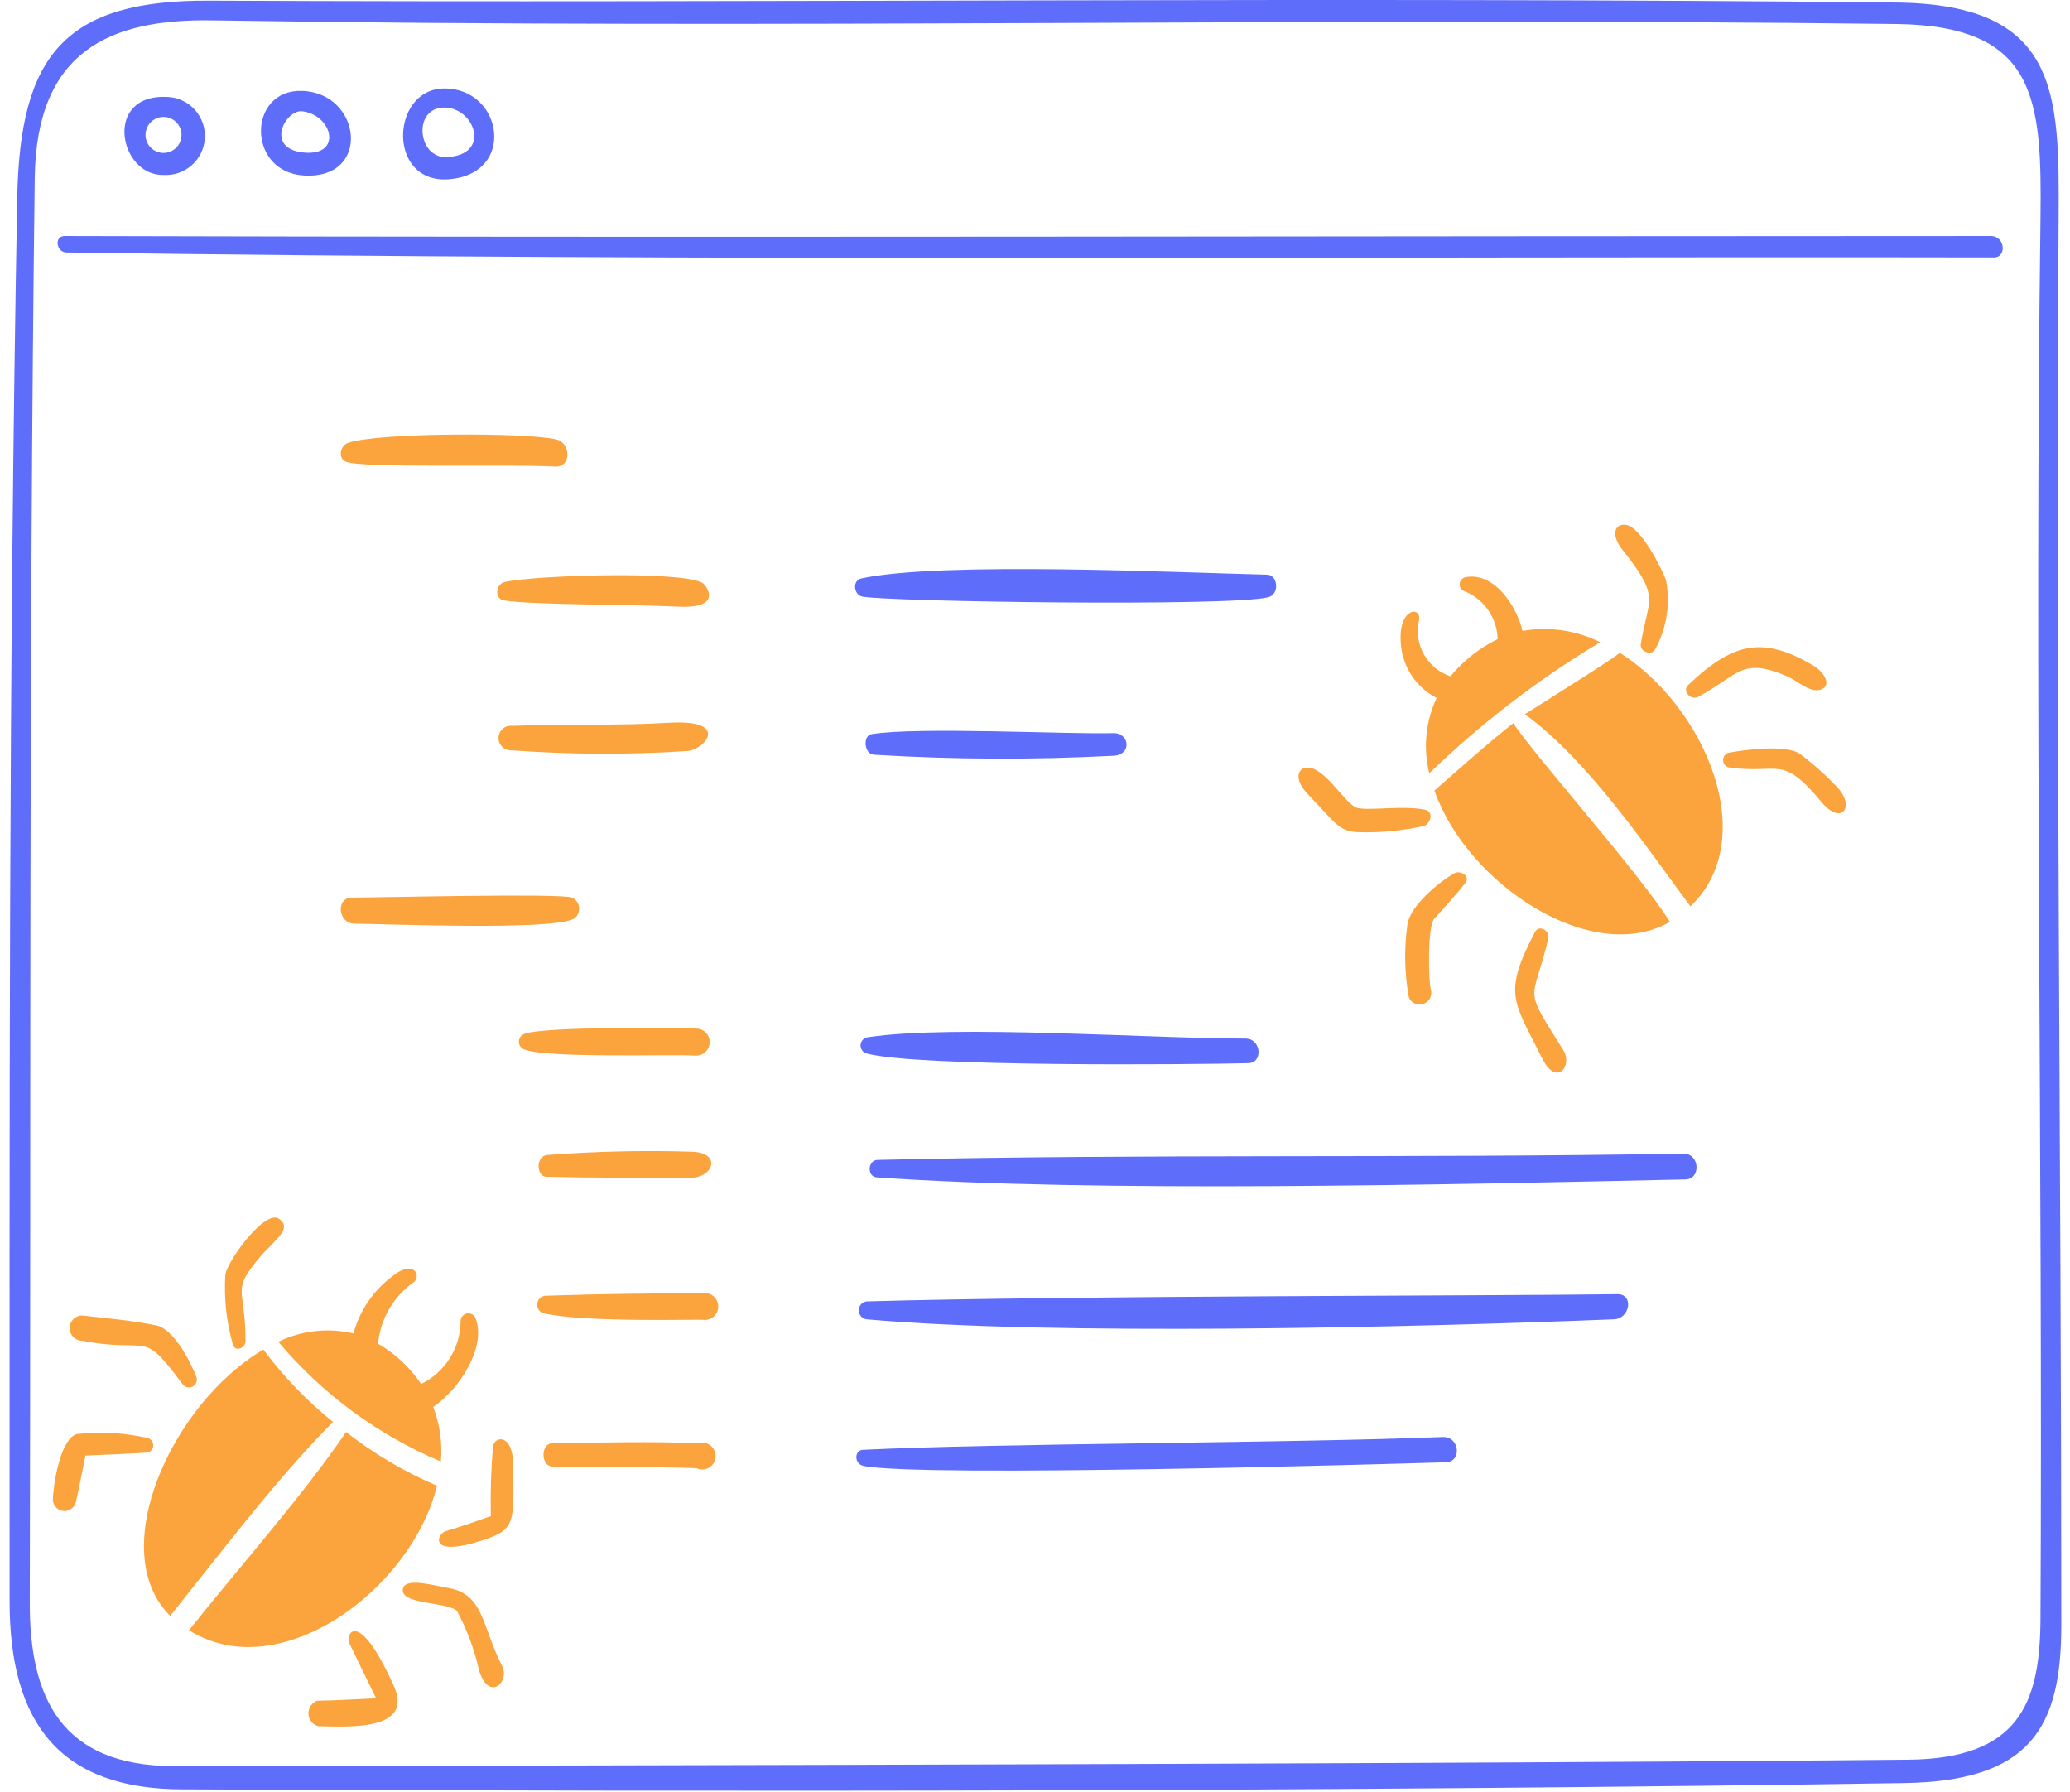 <svg width="216" height="187" viewBox="0 0 216 187" fill="none" xmlns="http://www.w3.org/2000/svg">
<path d="M73.491 134.913C67.889 134.95 62.395 134.997 56.861 135.194C56.648 135.224 56.452 135.327 56.305 135.485C56.158 135.642 56.07 135.846 56.056 136.061C56.041 136.276 56.101 136.489 56.225 136.665C56.349 136.841 56.53 136.97 56.737 137.028C61.162 138.009 73.008 137.63 73.337 137.701C73.531 137.73 73.728 137.719 73.916 137.667C74.105 137.616 74.281 137.526 74.432 137.403C74.584 137.279 74.708 137.126 74.797 136.952C74.886 136.778 74.938 136.587 74.948 136.392C74.959 136.197 74.929 136.001 74.86 135.819C74.791 135.636 74.684 135.469 74.547 135.33C74.41 135.191 74.245 135.082 74.063 135.01C73.882 134.938 73.687 134.905 73.491 134.913Z" fill="#FBA33C"/>
<path d="M72.452 110.127C72.636 110.152 72.823 110.141 73.002 110.093C73.182 110.046 73.35 109.963 73.498 109.851C73.646 109.738 73.77 109.598 73.863 109.437C73.957 109.277 74.017 109.1 74.042 108.916C74.067 108.732 74.056 108.544 74.008 108.365C73.961 108.185 73.879 108.017 73.766 107.869C73.653 107.722 73.513 107.598 73.353 107.504C73.192 107.411 73.015 107.35 72.831 107.325C70.602 107.229 56.886 107.087 54.743 107.858C54.569 107.915 54.417 108.026 54.31 108.175C54.202 108.323 54.145 108.502 54.145 108.685C54.145 108.869 54.202 109.047 54.31 109.196C54.417 109.345 54.569 109.455 54.743 109.513C57.301 110.408 69.453 110.001 72.452 110.127Z" fill="#FBA33C"/>
<path d="M72.833 150.587C68.628 150.373 61.975 150.504 57.633 150.587C56.4 150.587 56.415 152.97 57.633 153.011C62.215 153.137 68.085 153.011 72.666 153.182C72.873 153.282 73.101 153.329 73.33 153.32C73.56 153.311 73.783 153.246 73.982 153.13C74.18 153.014 74.347 152.851 74.468 152.656C74.588 152.461 74.659 152.239 74.674 152.01C74.689 151.781 74.647 151.552 74.553 151.342C74.459 151.133 74.314 150.95 74.133 150.81C73.951 150.669 73.738 150.575 73.512 150.537C73.285 150.498 73.053 150.515 72.835 150.587H72.833Z" fill="#FBA33C"/>
<path d="M36.983 96.371C40.457 96.401 57.522 97.112 59.902 95.853C60.083 95.723 60.227 95.548 60.32 95.346C60.413 95.143 60.451 94.92 60.431 94.698C60.412 94.475 60.335 94.262 60.208 94.079C60.081 93.896 59.908 93.749 59.707 93.653C58.53 93.177 39.37 93.653 36.773 93.653C34.994 93.61 35.255 96.356 36.983 96.371Z" fill="#FBA33C"/>
<path d="M52.593 62.649C55.654 63.125 65.866 63.056 70.721 63.292C75.577 63.527 73.678 61.065 73.329 60.84C71.269 59.524 55.62 60.014 52.608 60.742C51.704 60.997 51.595 62.495 52.593 62.649Z" fill="#FBA33C"/>
<path d="M36.139 48.192C38.045 48.874 53.035 48.406 57.925 48.682C59.618 48.778 59.59 46.286 58.139 45.88C55.505 45.122 39.492 45.094 36.302 46.216C35.523 46.468 35.2 47.853 36.139 48.192Z" fill="#FBA33C"/>
<path d="M69.739 75.413C64.347 75.738 58.896 75.509 53.503 75.734C53.324 75.706 53.141 75.716 52.966 75.764C52.791 75.812 52.629 75.896 52.489 76.011C52.349 76.126 52.235 76.27 52.154 76.433C52.074 76.595 52.029 76.772 52.022 76.954C52.014 77.135 52.046 77.315 52.114 77.483C52.181 77.651 52.284 77.803 52.415 77.929C52.545 78.055 52.701 78.151 52.872 78.212C53.042 78.273 53.224 78.298 53.405 78.284C59.466 78.729 65.551 78.757 71.617 78.367C73.509 78.312 76.38 75.01 69.739 75.413Z" fill="#FBA33C"/>
<path d="M72.199 120.16C67.143 120.005 62.083 120.122 57.04 120.509C55.877 120.691 55.969 122.765 57.04 122.778C62.028 122.892 67.029 122.877 72.026 122.877C74.456 122.892 75.353 120.256 72.199 120.16Z" fill="#FBA33C"/>
<path d="M27.479 140.809C17.94 146.411 10.92 161.823 17.758 168.59C22.997 162.088 28.965 154.146 34.752 148.359C32.02 146.158 29.577 143.621 27.479 140.809Z" fill="#FBA33C"/>
<path d="M45.6 155.015C42.208 153.567 39.019 151.684 36.114 149.412C31.436 156.263 25.018 163.422 19.724 170.09C29.137 176.016 42.924 165.903 45.6 155.015Z" fill="#FBA33C"/>
<path d="M25.62 139.929C25.62 134.198 24.051 134.791 27.146 131.13C28.645 129.379 30.572 128.188 29.122 127.165C27.673 126.142 23.854 131.367 23.518 132.945C23.356 135.419 23.622 137.902 24.303 140.286C24.526 141.104 25.62 140.656 25.62 139.929Z" fill="#FBA33C"/>
<path d="M46.003 152.493C46.173 150.557 45.9 148.607 45.205 146.792C47.936 144.958 50.807 140.53 49.617 137.503C49.54 137.334 49.407 137.196 49.241 137.113C49.075 137.029 48.886 137.005 48.704 137.044C48.522 137.084 48.36 137.184 48.243 137.329C48.126 137.473 48.062 137.653 48.062 137.839C48.055 139.208 47.666 140.547 46.938 141.705C46.21 142.864 45.173 143.796 43.944 144.397C42.782 142.674 41.245 141.237 39.448 140.194C39.57 138.904 39.973 137.656 40.628 136.538C41.284 135.42 42.177 134.459 43.243 133.723C43.832 133.174 43.385 131.747 41.646 132.671C39.309 134.154 37.609 136.457 36.883 139.128C34.247 138.5 31.474 138.807 29.039 139.997C33.626 145.445 39.44 149.728 46.003 152.493Z" fill="#FBA33C"/>
<path d="M8.554 139.885C15.952 141.285 14.634 138.483 19.117 144.507C19.243 144.638 19.409 144.724 19.589 144.752C19.769 144.779 19.953 144.747 20.113 144.659C20.273 144.571 20.399 144.433 20.472 144.266C20.546 144.1 20.562 143.913 20.519 143.736C19.917 142.126 18.123 138.637 16.316 138.288C13.85 137.783 11.341 137.558 8.849 137.279C8.67 137.242 8.485 137.243 8.306 137.281C8.127 137.319 7.958 137.395 7.809 137.502C7.661 137.609 7.537 137.746 7.444 137.905C7.352 138.063 7.294 138.238 7.273 138.42C7.252 138.602 7.27 138.786 7.325 138.961C7.379 139.136 7.47 139.297 7.59 139.435C7.711 139.573 7.859 139.684 8.024 139.762C8.19 139.839 8.371 139.881 8.554 139.885Z" fill="#FBA33C"/>
<path d="M36.449 171.434C37.365 173.361 38.318 175.288 39.251 177.191C37.192 177.277 35.147 177.418 33.088 177.446C32.816 177.55 32.583 177.736 32.421 177.979C32.26 178.221 32.178 178.508 32.187 178.8C32.196 179.091 32.296 179.372 32.472 179.604C32.649 179.836 32.893 180.007 33.171 180.094C36.87 180.205 43.145 180.471 41.092 175.889C37.346 167.596 36.02 170.529 36.449 171.434Z" fill="#FBA33C"/>
<path d="M15.377 150.03C12.961 149.484 10.47 149.347 8.009 149.623C6.23 150.156 5.515 155.228 5.515 156.517C5.534 156.805 5.655 157.077 5.855 157.284C6.056 157.492 6.324 157.621 6.612 157.65C6.899 157.679 7.187 157.604 7.425 157.44C7.663 157.276 7.835 157.033 7.91 156.754C8.274 155.142 8.582 153.502 8.919 151.864C11.089 151.766 13.275 151.695 15.448 151.543C15.612 151.49 15.753 151.385 15.851 151.243C15.949 151.101 15.998 150.932 15.99 150.76C15.982 150.588 15.917 150.423 15.807 150.291C15.696 150.159 15.545 150.068 15.377 150.03Z" fill="#FBA33C"/>
<path d="M51.444 150.911C51.238 153.332 51.163 155.762 51.219 158.19C49.65 158.723 48.095 159.297 46.509 159.76C45.612 160.027 44.582 162.562 50.305 160.727C53.878 159.578 53.597 158.822 53.554 152.964C53.572 149.511 51.593 149.815 51.444 150.911Z" fill="#FBA33C"/>
<path d="M46.812 165.691C45.313 165.432 42.385 164.585 42.064 165.691C41.558 167.428 46.476 167.092 47.666 168.046C48.724 170.008 49.507 172.106 49.993 174.28C50.987 177.599 53.258 175.499 52.389 173.803C50.289 169.742 50.524 166.334 46.812 165.691Z" fill="#FBA33C"/>
<path d="M149.915 72.819C148.758 75.271 148.485 78.048 149.145 80.678C154.55 75.457 160.534 70.869 166.98 67.005C164.471 65.758 161.629 65.345 158.868 65.827C158.295 63.321 155.955 59.636 152.915 60.225C152.766 60.258 152.631 60.333 152.525 60.443C152.42 60.553 152.349 60.691 152.322 60.841C152.295 60.99 152.313 61.145 152.373 61.284C152.434 61.424 152.534 61.542 152.662 61.625C153.703 62.007 154.605 62.694 155.249 63.597C155.894 64.499 156.252 65.575 156.276 66.684C154.377 67.611 152.698 68.934 151.352 70.563C150.173 70.172 149.184 69.355 148.578 68.271C147.971 67.188 147.793 65.916 148.077 64.708C148.342 63.166 145.807 63.404 146.186 67.277C146.287 68.441 146.682 69.561 147.334 70.53C147.987 71.5 148.875 72.287 149.915 72.819Z" fill="#FBA33C"/>
<path d="M171.211 67.202C171.082 67.986 172.345 68.463 172.722 67.735C173.924 65.533 174.321 62.981 173.844 60.518C173.367 59.245 171.183 54.916 169.642 54.762C168.507 54.608 168.029 55.783 169.318 57.38C173.337 62.424 171.999 62.366 171.211 67.202Z" fill="#FBA33C"/>
<path d="M177.235 72.692C181.439 70.41 181.731 68.49 186.539 70.59C187.519 71.018 188.738 72.202 189.844 71.992C191.247 71.656 190.433 70.171 189.215 69.443C183.82 66.249 180.737 67.146 176.186 71.447C175.479 72.063 176.409 73.142 177.235 72.692Z" fill="#FBA33C"/>
<path d="M187.841 78.676C186.45 77.642 182.042 78.228 180.374 78.537C180.209 78.584 180.063 78.685 179.959 78.822C179.856 78.96 179.8 79.128 179.8 79.3C179.8 79.472 179.856 79.64 179.959 79.778C180.063 79.915 180.209 80.015 180.374 80.063C185.698 80.834 185.825 78.592 190.07 83.679C192.157 86.201 193.6 84.169 191.751 82.18C190.551 80.901 189.243 79.729 187.841 78.676Z" fill="#FBA33C"/>
<path d="M148.717 84.489C146.527 84.001 142.875 84.616 141.626 84.294C140.378 83.973 138.223 79.908 136.317 80.09C135.63 80.09 134.804 81.113 136.499 82.892C139.456 85.947 139.665 86.774 141.866 86.829C144.135 86.89 146.404 86.67 148.618 86.172C149.312 85.877 149.618 84.693 148.717 84.489Z" fill="#FBA33C"/>
<path d="M161.563 97.926C161.758 97.113 160.583 96.413 160.163 97.254C156.738 103.796 158.005 104.511 160.891 110.367C162.417 113.479 164.128 111.18 163.145 109.596C158.812 102.647 159.913 104.886 161.563 97.926Z" fill="#FBA33C"/>
<path d="M149.68 82.488C153.126 92.293 166.113 100.826 174.254 96.189C171.073 91.09 160.44 79.223 157.905 75.453C155.115 77.667 152.399 80.092 149.68 82.488Z" fill="#FBA33C"/>
<path d="M151.781 91.102C150.142 92.011 147.072 94.576 146.857 96.509C146.506 99.018 146.558 101.567 147.012 104.06C147.132 104.345 147.356 104.574 147.638 104.701C147.921 104.827 148.241 104.84 148.534 104.739C148.826 104.638 149.069 104.429 149.213 104.155C149.357 103.881 149.391 103.562 149.309 103.264C149.043 102.253 148.96 96.666 149.647 95.878C150.752 94.634 151.901 93.414 152.925 92.097C153.449 91.423 152.383 90.768 151.781 91.102Z" fill="#FBA33C"/>
<path d="M169.009 68.1C168.602 68.603 160.379 73.702 159.118 74.522C165.618 79.232 171.726 88.251 176.393 94.569C183.804 87.517 177.934 73.745 169.009 68.1Z" fill="#FBA33C"/>
<path d="M207.763 24.625C141.203 24.625 73.058 24.807 6.75 24.625C5.628 24.625 5.853 26.308 6.932 26.338C73.884 27.29 141.428 26.742 208.001 26.856C209.459 26.894 209.221 24.625 207.763 24.625Z" fill="#5F6DFB"/>
<path d="M198.699 186.036C211.868 185.832 215.105 180.255 215.092 169.517C215.092 120.62 214.488 71.546 214.811 22.679C214.895 9.62 214.811 0.415 197.775 0.263C138.611 -0.354 80.778 0.346 21.922 0.068C6.68 -0.033 2.085 5.825 1.799 20.62C0.893 69.795 1.002 118.606 1.002 167.078C1.002 179.923 6.354 186.691 19.103 186.691C77.415 186.958 141.567 186.911 198.699 186.036ZM17.973 184.267C6.442 184.171 3.079 177.202 3.107 167.192C3.233 117.931 2.995 68.729 3.625 18.53C3.809 5.349 11.43 1.943 22.175 2.125C81.577 3.078 138.737 1.776 197.886 2.504C212.57 2.688 213.073 10.35 212.919 22.917C212.276 71.587 213.173 120.986 212.919 169.082C212.848 177.78 210.594 183.484 199.147 183.597C143.333 184.141 17.973 184.267 17.973 184.267Z" fill="#5F6DFB"/>
<path d="M17.071 18.252C17.605 18.283 18.14 18.209 18.646 18.034C19.151 17.858 19.617 17.585 20.017 17.229C20.417 16.874 20.743 16.443 20.976 15.961C21.21 15.48 21.346 14.957 21.377 14.423C21.409 13.889 21.334 13.354 21.159 12.848C20.984 12.343 20.71 11.877 20.355 11.477C19.999 11.077 19.568 10.751 19.087 10.518C18.605 10.284 18.083 10.148 17.549 10.117C10.713 9.693 12.404 18.376 17.071 18.252ZM17.296 12.213C17.767 12.272 18.198 12.507 18.502 12.871C18.806 13.235 18.962 13.7 18.937 14.174C18.912 14.648 18.709 15.095 18.368 15.425C18.027 15.755 17.573 15.943 17.099 15.953C16.841 15.958 16.585 15.909 16.346 15.811C16.108 15.713 15.892 15.566 15.713 15.381C15.533 15.195 15.394 14.975 15.304 14.733C15.213 14.492 15.174 14.234 15.187 13.977C15.201 13.719 15.267 13.467 15.383 13.236C15.498 13.005 15.659 12.801 15.857 12.635C16.055 12.47 16.285 12.347 16.532 12.274C16.78 12.201 17.04 12.18 17.296 12.213Z" fill="#5F6DFB"/>
<path d="M31.689 18.308C38.818 18.757 37.741 9.663 31.505 9.481C25.836 9.312 25.72 17.924 31.689 18.308ZM31.562 11.611C34.729 12.022 35.765 16.321 31.674 15.912C27.582 15.503 29.796 11.382 31.562 11.611Z" fill="#5F6DFB"/>
<path d="M46.844 18.7C53.96 18.135 52.448 9.146 46.311 9.229C40.736 9.315 40.372 19.21 46.844 18.7ZM46.341 11.22C49.535 11.192 51.314 16.165 46.634 16.388C43.566 16.542 43.033 11.248 46.341 11.22Z" fill="#5F6DFB"/>
<path d="M132.221 59.961C122.975 59.747 98.221 58.558 89.884 60.352C88.904 60.566 89.086 62.065 89.983 62.243C92.532 62.776 128.37 63.313 132.335 62.313C133.553 62.005 133.356 59.986 132.221 59.961Z" fill="#5F6DFB"/>
<path d="M168.76 135.028C156.936 135.21 111.405 135.169 90.418 135.783C90.194 135.816 89.989 135.928 89.84 136.099C89.692 136.27 89.61 136.489 89.61 136.716C89.61 136.942 89.692 137.161 89.84 137.332C89.989 137.504 90.194 137.616 90.418 137.648C109.78 139.361 146.694 138.53 168.396 137.648C170.091 137.616 170.526 134.996 168.76 135.028Z" fill="#5F6DFB"/>
<path d="M175.637 120.358C147.618 120.861 119.515 120.358 91.579 121.015C90.556 121.015 90.43 122.753 91.481 122.837C114.345 124.447 151.077 123.592 175.877 123.051C177.53 123.017 177.375 120.326 175.637 120.358Z" fill="#5F6DFB"/>
<path d="M90.498 109.931C95.878 111.334 124.653 111.068 130.202 110.927C131.868 110.927 131.602 108.358 129.977 108.358C119.89 108.358 99.535 106.872 90.567 108.219C90.361 108.242 90.17 108.338 90.029 108.49C89.888 108.641 89.806 108.839 89.798 109.046C89.789 109.253 89.855 109.456 89.984 109.618C90.112 109.781 90.295 109.892 90.498 109.931Z" fill="#5F6DFB"/>
<path d="M91.213 78.746C99.482 79.249 107.773 79.287 116.046 78.859C118.187 78.859 117.896 76.421 116.145 76.492C111.662 76.631 95.621 75.804 90.928 76.603C90.035 76.744 90.132 78.675 91.213 78.746Z" fill="#5F6DFB"/>
<path d="M150.548 149.931C134.618 150.573 104.385 150.573 90.095 151.263C89.114 151.263 89.114 152.746 90.095 152.943C96.048 154.176 145.784 152.729 150.894 152.564C152.573 152.509 152.314 149.86 150.548 149.931Z" fill="#5F6DFB"/>
</svg>
